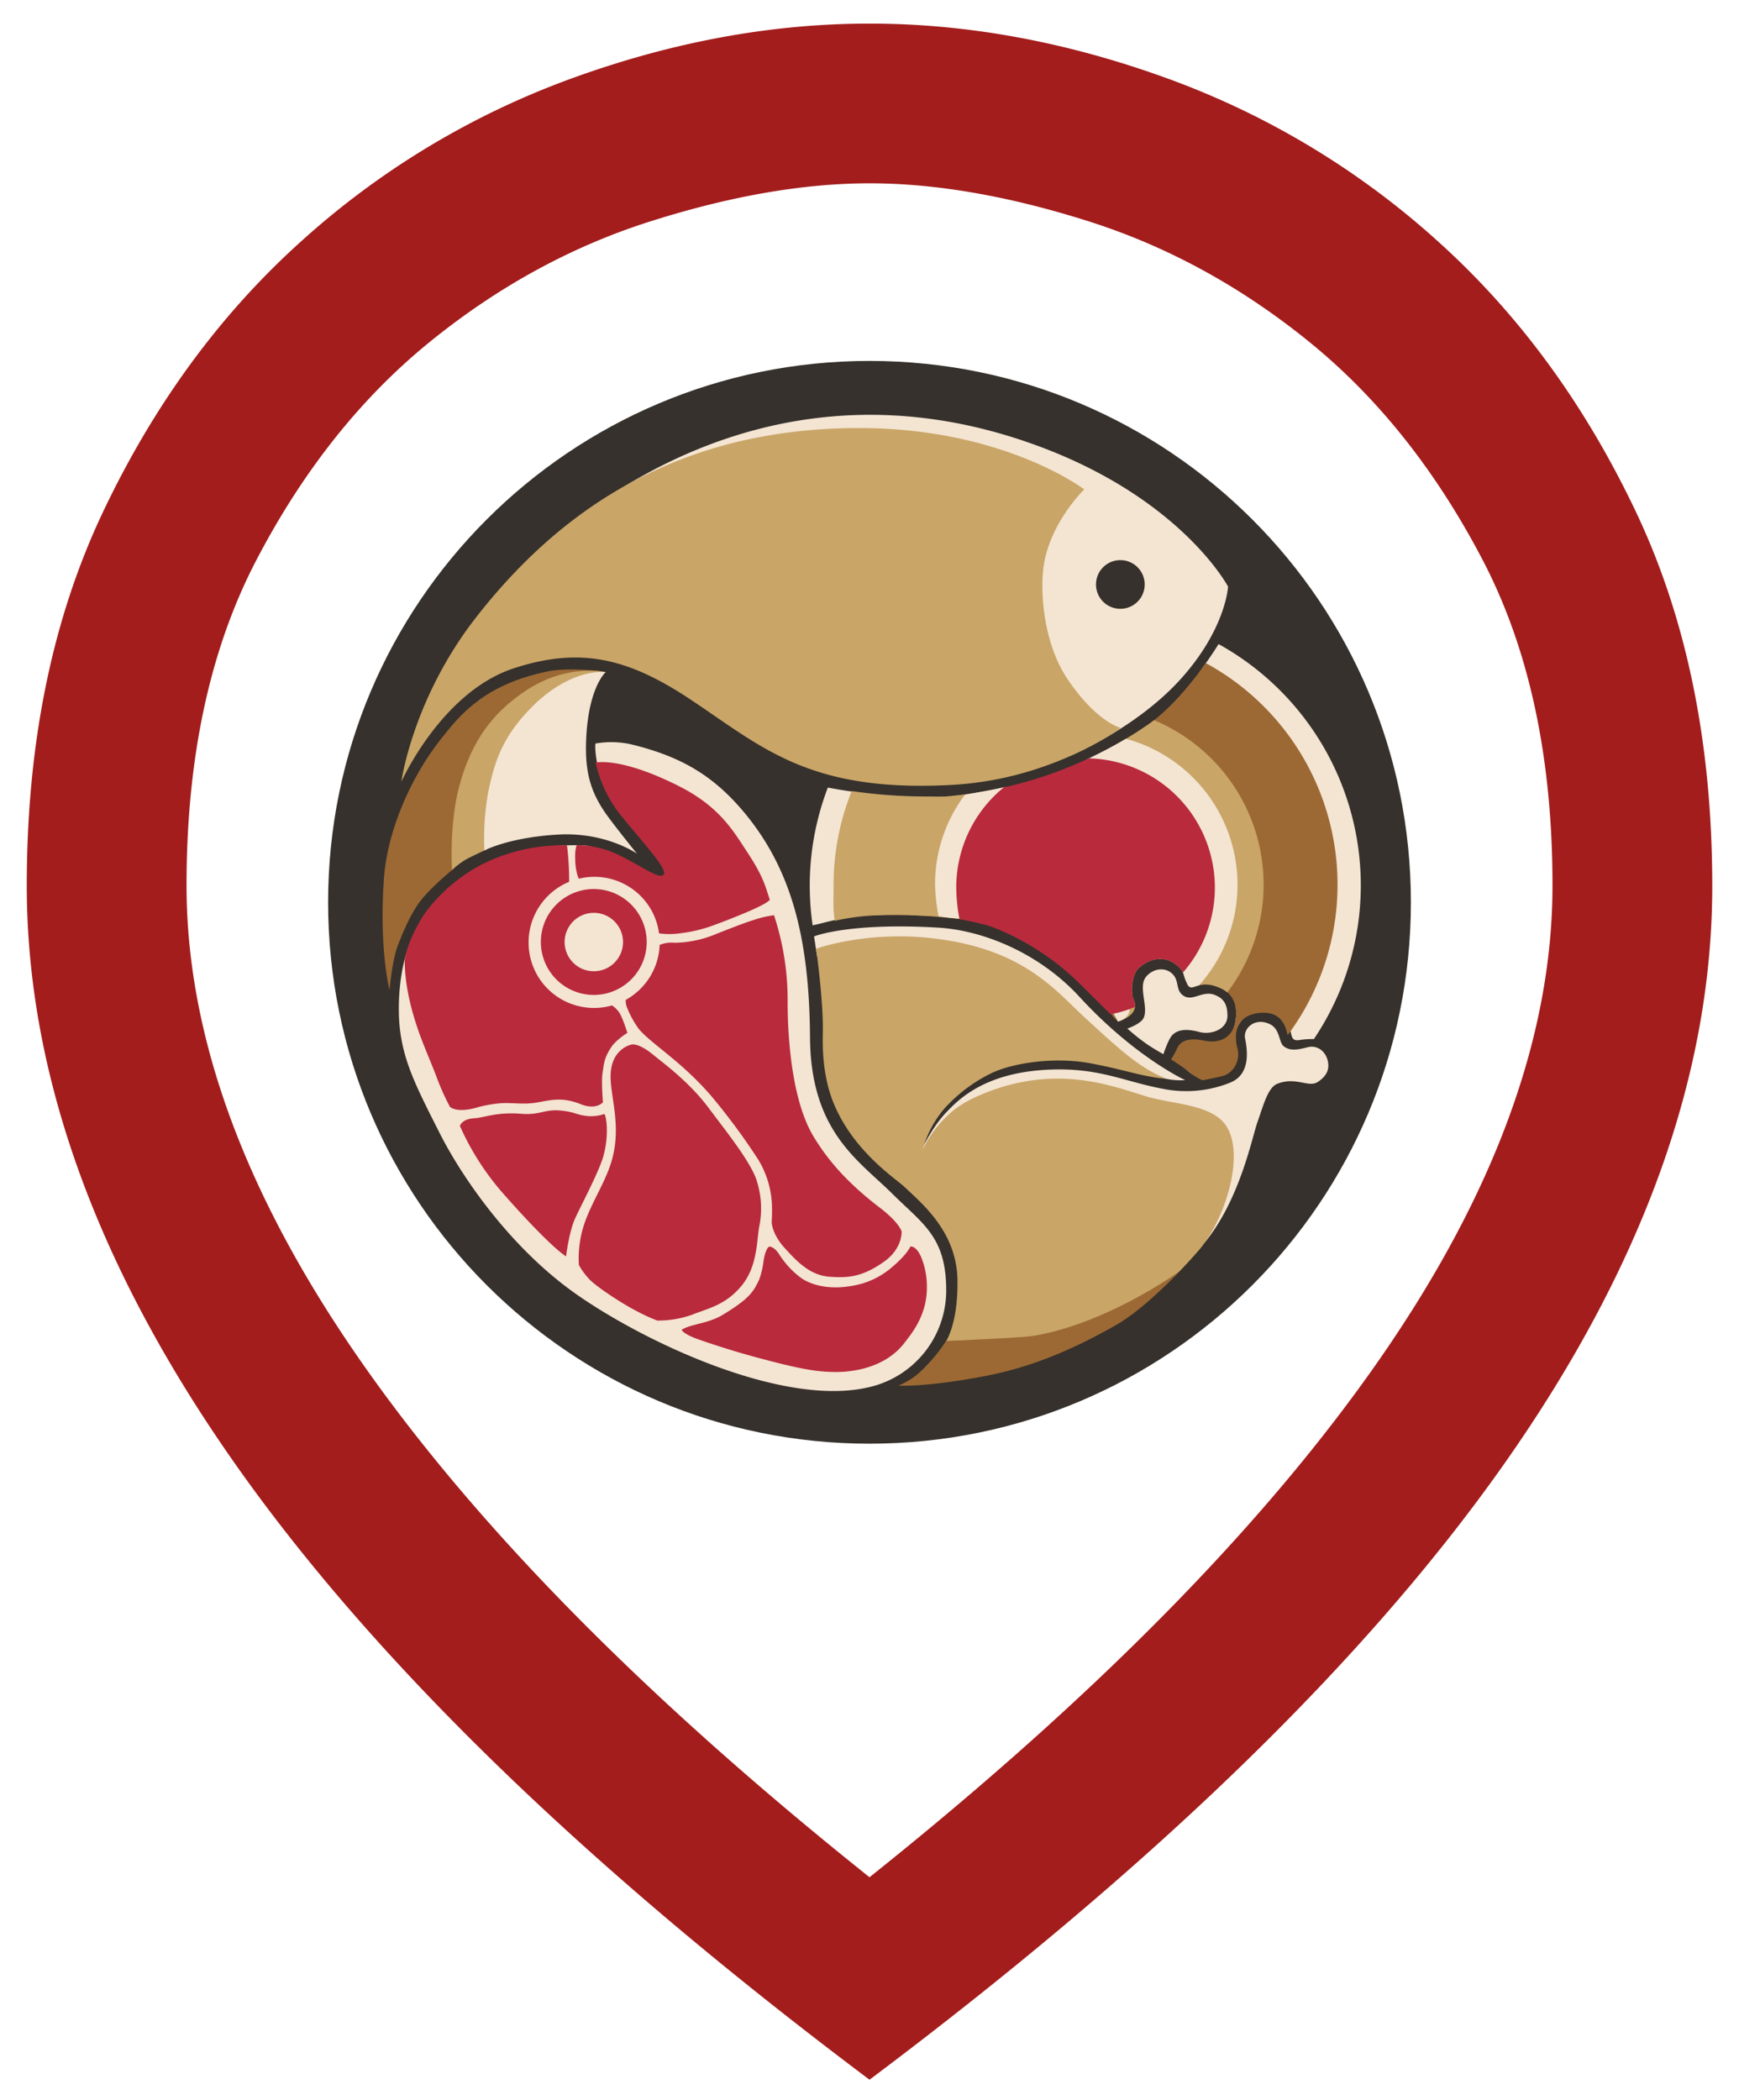 <svg width="53" height="64" fill="none" xmlns="http://www.w3.org/2000/svg"><path fill-rule="evenodd" clip-rule="evenodd" d="M43 27.5C43 36.613 35.613 44 26.5 44S10 36.613 10 27.5C10 18.388 17.387 11 26.5 11S43 18.387 43 27.5z" fill="#36312C"/><path fill-rule="evenodd" clip-rule="evenodd" d="M40.044 31.668a2.655 2.655 0 00-.472.035c-.2.019-.204-.116-.25-.323-.124-.547-.587-.631-.9-.608-.51.037-.896.608-.802 1.2.056.347-.018.548-.372.632-.314.075-.598.127-.598.127s-.174.128-.396-.05a1.86 1.86 0 01-.368-.39s.085-.036.192-.26c.176-.364.497-.049.658-.017.32.063.844-.29.929-.96.033-.262.01-.81-.447-1.025-.612-.286-.779.132-.99.023-.107-.056.116-.396-.247-.717-.312-.276-1.048-.292-1.46.062-.237.204-.253.884-.171 1.05.244.498-.376.493-.376.493s-.208-.348-.97-1.102c-.683-.674-1.572-1.379-2.621-1.746-.467-.163-1.052-.227-1.747-.29-.54-.05-1.261.08-2.054.09-.763.008-1.462.24-1.815.31a8.363 8.363 0 01.463-4.198c.21.039.44.078.69.114.656.094 1.49.482 2.327.482 2.405 0 4.952-.812 6.892-2.134.692-.472 1.139-1.592 1.569-2.193.186-.26.334-.487.431-.643a8.405 8.405 0 014.203 8.835 8.398 8.398 0 01-1.298 3.203zm-8.602-18.147c-9.78-3.47-16.192 4.46-16.192 4.46s9.622 1.78 10.557 2.311c.935.531 6.811 2.743 6.811 2.743s1.956-.813 3.308-2.276c1.435-1.553 1.502-2.88 1.502-2.88s-1.45-2.749-5.986-4.358zm2.703 5.034a.742.742 0 110-1.484.742.742 0 010 1.484zM18.153 22.66a2.779 2.779 0 011.19.052c1.331.34 2.3.856 3.222 1.914 1.535 1.762 2.101 3.898 2.122 6.993.02 2.88 1.495 3.755 2.508 4.763.936.93 1.65 1.313 1.643 2.968a3.027 3.027 0 01-2.426 2.944c-2.603.569-6.76-1.385-8.848-2.85-2-1.403-3.478-3.554-4.161-4.903-.708-1.398-1.081-2.132-1.21-3.137-.076-.587-.076-1.832.361-2.812.652-1.46 2.77-2.584 3.783-2.746a8.506 8.506 0 011.432-.083c.613.009 1.41.783 1.902.915.535.144.59.406.817.146.398-.457-.92-1.447-1.366-2.134-.32-.492-.644-.568-.746-.835a3.378 3.378 0 01-.223-.904c-.026-.279 0-.29 0-.29z" fill="#F4E4D2"/><path fill-rule="evenodd" clip-rule="evenodd" d="M40.17 32.97c-.291.197-.664-.17-1.247.064-.29.116-.434.707-.598 1.162-.164.455-.523 2.333-1.594 3.657l-1.754-.94-6.926-1.788s.315-.726.786-1.22c.36-.378 1.143-1.198 3.057-1.301 1.642-.088 2.375.383 3.69.606.64.102 1.296.03 1.898-.21.666-.26.523-1.044.464-1.355-.06-.312.308-.649.758-.43.312.151.268.549.417.67.22.177.501.087.754.028s.518.103.592.42c.064.275-.054.474-.298.638zm-3.6-1.514c-.212-.055-.635-.157-.86.114-.112.133-.253.56-.253.56s-.315-.176-.524-.322a6.828 6.828 0 01-.575-.46s.417-.14.5-.33c.145-.334-.171-.934.062-1.237.194-.252.581-.336.822-.089.214.221.07.512.353.67.276.153.563-.184.931-.038.244.096.383.256.383.631 0 .424-.505.588-.84.501zm-.444 1.464a2.226 2.226 0 01-.65-.054c-.48-.114-1.333-.382-1.333-.382S31.4 30.558 30.44 30.28c-.96-.278-3.954-1.365-4.523-1.251a6.173 6.173 0 01-1.014.12l-.093-.61s1.051-.429 3.782-.267c1.343.079 3.06.753 4.307 2.109 1.695 1.843 3.226 2.54 3.226 2.54z" fill="#F4E4D2"/><path fill-rule="evenodd" clip-rule="evenodd" d="M33.044 14.916s-1.048 1.011-1.238 2.35c-.104.737-.025 2.311.733 3.437.876 1.301 1.617 1.484 1.617 1.484s-2.085 1.566-5.132 1.734c-4.338.24-5.76-1.122-7.957-2.587-1.895-1.263-3.355-1.636-5.404-.967-2.21.722-3.43 3.458-3.43 3.457-.002.002.343-2.528 2.274-5.005 2.42-3.104 5.979-5.773 11.677-5.773 4.41 0 6.86 1.87 6.86 1.87zm-4.303 26.102s.458-.49.44-1.995c-.017-1.49-1.103-2.357-1.6-2.835-.241-.233-1.319-.923-1.978-2.15-.281-.524-.56-1.266-.526-2.563.024-.926-.203-2.56-.203-2.56s1.468-.535 3.445-.329c2.83.295 3.82 1.572 4.717 2.403 1.182 1.094 1.735 1.573 2.502 1.884 0 0-.232.007-.865-.14-.36-.084-.838-.215-1.44-.326-1.171-.217-2.441.016-3.027.306-.532.26-1.01.62-1.41 1.058a3.21 3.21 0 00-.672 1.259c.203-.423.489-.8.841-1.108.358-.325.88-.55 1.283-.695 2.064-.743 3.653-.131 4.666.182.818.253 2.037.236 2.468.922.573.91-.066 2.883-.859 3.79-1.482 1.697-2.662 2.485-5.096 2.847-1.706.253-2.686.05-2.686.05z" fill="#C9A567"/><path fill-rule="evenodd" clip-rule="evenodd" d="M39.225 31.477c-.124-.547-.49-.631-.804-.608-.508.037-.894.347-.704 1.103.086.341-.115.742-.47.826-.313.075-.597.127-.597.127a1.615 1.615 0 01-.396-.245c-.18-.14-.368-.27-.563-.39a3.38 3.38 0 00.193-.355c.176-.365.691-.244.852-.212.32.063.844.002.929-.67.033-.261.01-.713-.447-.927-.612-.286-.779.035-.99-.074-.107-.056.019-.3-.344-.62-.312-.276-.757-.292-1.168.062-.238.204-.254.787-.172.954.244.497-.473.686-.473.686l-.132-.13c-.19-.19-.216-.84-.742-1.36-.682-.674-1.57-1.38-2.62-1.746-.337-.117-.396-.267-.777-.29-.659-.043-.751-.476-1.844-.389-.387.031-.982.428-1.359.485-.053-.365.097-.396.097-.776 0-1.008.133-.767.486-1.649.65.093 1.312-.485 2.135-.485 2.405 0 3.698-1.362 5.638-2.684.713-.485 1.365-1.293 1.796-1.901a7.688 7.688 0 013.845 8.365 7.683 7.683 0 01-1.348 2.973.548.548 0 01-.021-.07z" fill="#9C6934"/><path fill-rule="evenodd" clip-rule="evenodd" d="M33.489 30.13c-.17-.168-.262-.46-.485-.68-.683-.674-1.572-.99-2.621-1.358-.345-.121-.81-.038-1.262-.097a16.281 16.281 0 00-2.426-.097 6.962 6.962 0 00-1.253.166c-.062-.336-.036-.725-.036-1.104 0-.976.188-1.944.552-2.85.742.108 1.49.163 2.24.165 2.405 0 3.642.386 5.582-.935.545-.372-.564.863-.922 1.19 2.316 1.256.534.086.534 2.98 0 1.135.082 1.763.097 2.62z" fill="#C9A567"/><path fill-rule="evenodd" clip-rule="evenodd" d="M27.38 42.231s.814.057 2.631-.29c1.363-.26 2.629-.771 4.027-1.571.855-.49 1.908-1.622 1.908-1.622s-2.17 1.58-4.452 1.967c-.33.056-2.657.155-2.657.155-.21.317-.452.61-.724.876-.21.209-.458.373-.732.485z" fill="#9C6934"/><path fill-rule="evenodd" clip-rule="evenodd" d="M37.325 30.188l-.011-.008a.875.875 0 00-.097-.054c-.612-.286-.78.035-.99-.074-.108-.056.019-.3-.344-.62-.312-.276-.757-.292-1.168.062-.238.204-.255.787-.172.954.244.497-.473.686-.473.686s-.014-.64-.777-1.393c-.682-.674-1.765-1.185-2.814-1.552a9.636 9.636 0 00-.292-.097c-.016-.005-.08-.092-.097-.097-.077-.023-.111.02-.194 0-.004-.001 0 .004 0 0-.002-.381.09.104 0 .097-.01 0-.28-.192-.291-.194-.094-.018-.283.104-.388.097a11.635 11.635 0 00-1.456-.097 4.886 4.886 0 01-.105-.938c0-.983.134-1.856.59-2.65a12.957 12.957 0 002.333-.308c.457-.1.04.459.482.307.317-.109 2.057-.537 2.62-.873.302-.18-.49-.322-.33-.4.557-.27 1.094-.58 1.606-.93.073-.048.144-.102.215-.157a5.432 5.432 0 013.239 6.056 5.427 5.427 0 01-1.007 2.242.778.778 0 00-.08-.06z" fill="#C9A567"/><path fill-rule="evenodd" clip-rule="evenodd" d="M36.228 30.052c-.073-.124-.09-.103-.218-.57-.094-.348-1.143-.578-1.551-.226-.237.206-.18 1.094-.097 1.261.244.497-.291.617-.291.617s-.305-.64-1.068-1.393a7.09 7.09 0 00-2.62-1.649c-.34-.118-.697-.049-1.165-.097a6.117 6.117 0 01-.614-.068 5.72 5.72 0 01-.106-.967 4.521 4.521 0 01.913-2.74c.401-.073.784-.137 1.163-.22.186-.04.013.165.197.115.606-.163 1.787-.478 2.426-.776.088-.04-.138-.168-.06-.204.402-.186.795-.393 1.176-.62a4.61 4.61 0 013.293 5.452 4.606 4.606 0 01-1.06 2.062c-.13.032-.26.119-.318.023z" fill="#F4E4D2"/><path fill-rule="evenodd" clip-rule="evenodd" d="M35.884 29.432c-.312-.276-.757-.292-1.169.062-.237.204-.254.787-.172.954.04.074.057.159.048.243-.24.099-.488.174-.742.223-.21-.208-.56-.556-1.015-1.005a7.89 7.89 0 00-2.475-1.61c-.297-.125-.583-.176-1.117-.288a5.293 5.293 0 01-.098-.963A3.931 3.931 0 0130.59 24c.893-.2 1.762-.497 2.59-.887a3.941 3.941 0 013.802 4.525 3.937 3.937 0 01-.922 1.995.97.97 0 00-.176-.2zm-8.311 11.485c-.555.74-1.516.898-2.084.898-.55 0-1.022-.07-2.255-.398a25.39 25.39 0 01-1.959-.6c-.463-.165-.499-.285-.499-.285s.07-.07.386-.151c.299-.078.592-.142.878-.316.808-.493.922-.695 1.099-1.068a2.66 2.66 0 00.135-.585c.067-.4.175-.419.175-.419s.143-.013.31.253c.177.276.404.518.669.713.493.323 1.136.312 1.586.222a2.422 2.422 0 001.174-.563c.468-.392.556-.626.556-.626s.17-.044.329.317a2.4 2.4 0 01.176.94c0 .866-.5 1.434-.675 1.668zm-.631-2.463c-.682.483-1.124.492-1.636.46-.62-.037-1.017-.467-1.396-.883-.38-.417-.392-.778-.392-.778.013-.193.015-.388.006-.582a2.887 2.887 0 00-.404-1.312 19.776 19.776 0 00-1.437-1.949c-.923-1.072-1.812-1.578-2.212-2.047a2.989 2.989 0 01-.35-.628.597.597 0 01-.051-.261 1.996 1.996 0 001.034-1.676.97.97 0 01.448-.065 3.368 3.368 0 001.27-.266c.523-.205.81-.32 1.174-.437a3.28 3.28 0 01.594-.136c.276.839.417 1.717.415 2.6-.003.606.032 2.89.79 4.145.432.716 1.027 1.41 2.009 2.16.612.467.675.732.675.732s.036.516-.537.923zm-4.09-10.693c-.235.102-.619.261-.99.396-.36.144-.738.24-1.124.286a2.343 2.343 0 01-.652.004 1.984 1.984 0 00-1.617-1.692 1.988 1.988 0 00-.828.026c-.024-.049-.113-.255-.112-.68a1.18 1.18 0 01.041-.337s.289-.042.86.125c.373.108.83.378 1.282.63.474.263.482.15.482.15s.216.017-.261-.59c-.422-.538-.983-1.167-1.157-1.422a3.928 3.928 0 01-.623-1.415s.762-.188 2.573.735c1.222.623 1.642 1.38 2.04 1.982.493.745.555 1.036.696 1.465 0 0-.052.096-.61.337zm-6.368.95a1.612 1.612 0 012.755-1.14 1.613 1.613 0 11-2.755 1.14zm2.504 0a.89.89 0 10-1.78 0 .89.89 0 001.78 0zm-2.878.01a1.99 1.99 0 001.629 1.965c.304.057.617.042.914-.043a.813.813 0 01.203.192c.114.152.265.645.265.645a2.03 2.03 0 00-.442.366c-.265.367-.268.548-.316.86-.04.264.013.89.013.89s-.207.245-.676.057c-.613-.246-.976-.104-1.41-.04-.348.051-.726-.01-1.01.01a3.79 3.79 0 00-.79.144c-.587.158-.776-.032-.776-.032a7.155 7.155 0 01-.424-.954c-.277-.71-.498-1.168-.7-1.876-.285-.992-.253-1.636-.253-1.636s.028-.458.49-1.246c.294-.498 1.03-1.293 2.007-1.749a5.472 5.472 0 012.445-.51s.033.2.055.605c.012.232.013.432.012.506a2 2 0 00-1.236 1.847zm-1.676 5.363c.367-.026.696-.198 1.456-.138.554.044.717-.142 1.172-.101.455.04.485.126.802.165.188.023.38.003.558-.06 0 0 .075.12.073.52-.001.272-.04.543-.117.805-.153.497-.672 1.469-.85 1.86-.187.413-.276 1.155-.276 1.155s-.41-.215-1.844-1.832a8.097 8.097 0 01-1.391-2.141s.051-.208.417-.233zm4.214 1.274c.303-1.067-.059-1.955-.038-2.602.025-.803.633-.92.633-.92s.203-.078.7.339c.24.201 1.035.771 1.63 1.56.615.817 1.193 1.541 1.445 2.123.18.474.224.99.129 1.488-.091.432-.04 1.243-.564 1.862-.48.566-.98.66-1.483.859a3.061 3.061 0 01-1.07.18 5.385 5.385 0 01-.555-.251c-.553-.28-1.264-.765-1.479-.973a2.063 2.063 0 01-.353-.468 3.324 3.324 0 01.07-.91c.17-.808.714-1.51.935-2.287z" fill="#B92A3D"/><path fill-rule="evenodd" clip-rule="evenodd" d="M11.871 30.172s.082-.903.24-1.32c.14-.369.387-.984.695-1.384.36-.467 1.025-.995 1.025-.995s.25-1.822.428-2.218c.177-.396 1.054-2.476 1.484-2.745.43-.27 1.523-.81 1.843-.868.32-.059.808-.178.808-.178s-1.055-.136-1.71 0c-1.945.405-2.67 1.34-3.217 2.023-.934 1.163-1.66 2.821-1.764 4.268-.157 2.168.168 3.417.168 3.417z" fill="#9C6934"/><path fill-rule="evenodd" clip-rule="evenodd" d="M13.776 26.518c.14-.136.297-.253.468-.348.294-.149.596-.286.596-.286s.398-2.761.657-3.122c.258-.36 1.041-1.36 1.434-1.642.455-.328 1.53-.636 1.53-.636s-1.158-.276-2.421.556c-1.007.663-1.676 1.533-2.047 2.937-.308 1.165-.217 2.54-.217 2.54z" fill="#C9A567"/><path fill-rule="evenodd" clip-rule="evenodd" d="M18.461 20.484s-.528.452-.596 2.05c-.044 1.043.146 1.669.714 2.422.41.543.834 1.061.834 1.061s-.952-.671-2.426-.58c-1.495.09-2.223.483-2.223.483a7.8 7.8 0 01.122-1.814c.185-.859.402-1.605 1.267-2.5 1.239-1.28 2.308-1.122 2.308-1.122z" fill="#F4E4D2"/><path d="M26.5 57.214c6.864-5.482 12.05-10.75 15.556-15.802 3.507-5.053 5.26-9.862 5.26-14.428 0-3.893-.71-7.2-2.13-9.92-1.422-2.72-3.177-4.93-5.266-6.63-2.09-1.699-4.346-2.932-6.77-3.698-2.423-.766-4.639-1.149-6.647-1.149s-4.225.383-6.65 1.15c-2.425.765-4.682 1.998-6.772 3.698-2.089 1.7-3.844 3.91-5.265 6.63-1.42 2.719-2.131 6.026-2.131 9.92 0 4.565 1.753 9.374 5.26 14.427 3.507 5.053 8.692 10.32 15.556 15.802zm0 6.17c-8.66-6.5-15.106-12.758-19.337-18.774C2.932 38.593.816 32.72.816 26.99c0-4.33.775-8.126 2.325-11.391 1.55-3.265 3.554-6.005 6.011-8.22a25.016 25.016 0 018.279-4.992C20.492 1.275 23.515.719 26.499.719c2.985 0 6.008.556 9.07 1.668a25.013 25.013 0 018.28 4.991c2.457 2.216 4.46 4.957 6.01 8.223 1.55 3.266 2.326 7.067 2.326 11.402 0 5.739-2.116 11.612-6.347 17.62-4.23 6.008-10.677 12.262-19.337 18.761z" fill="#A31D1C"/></svg>